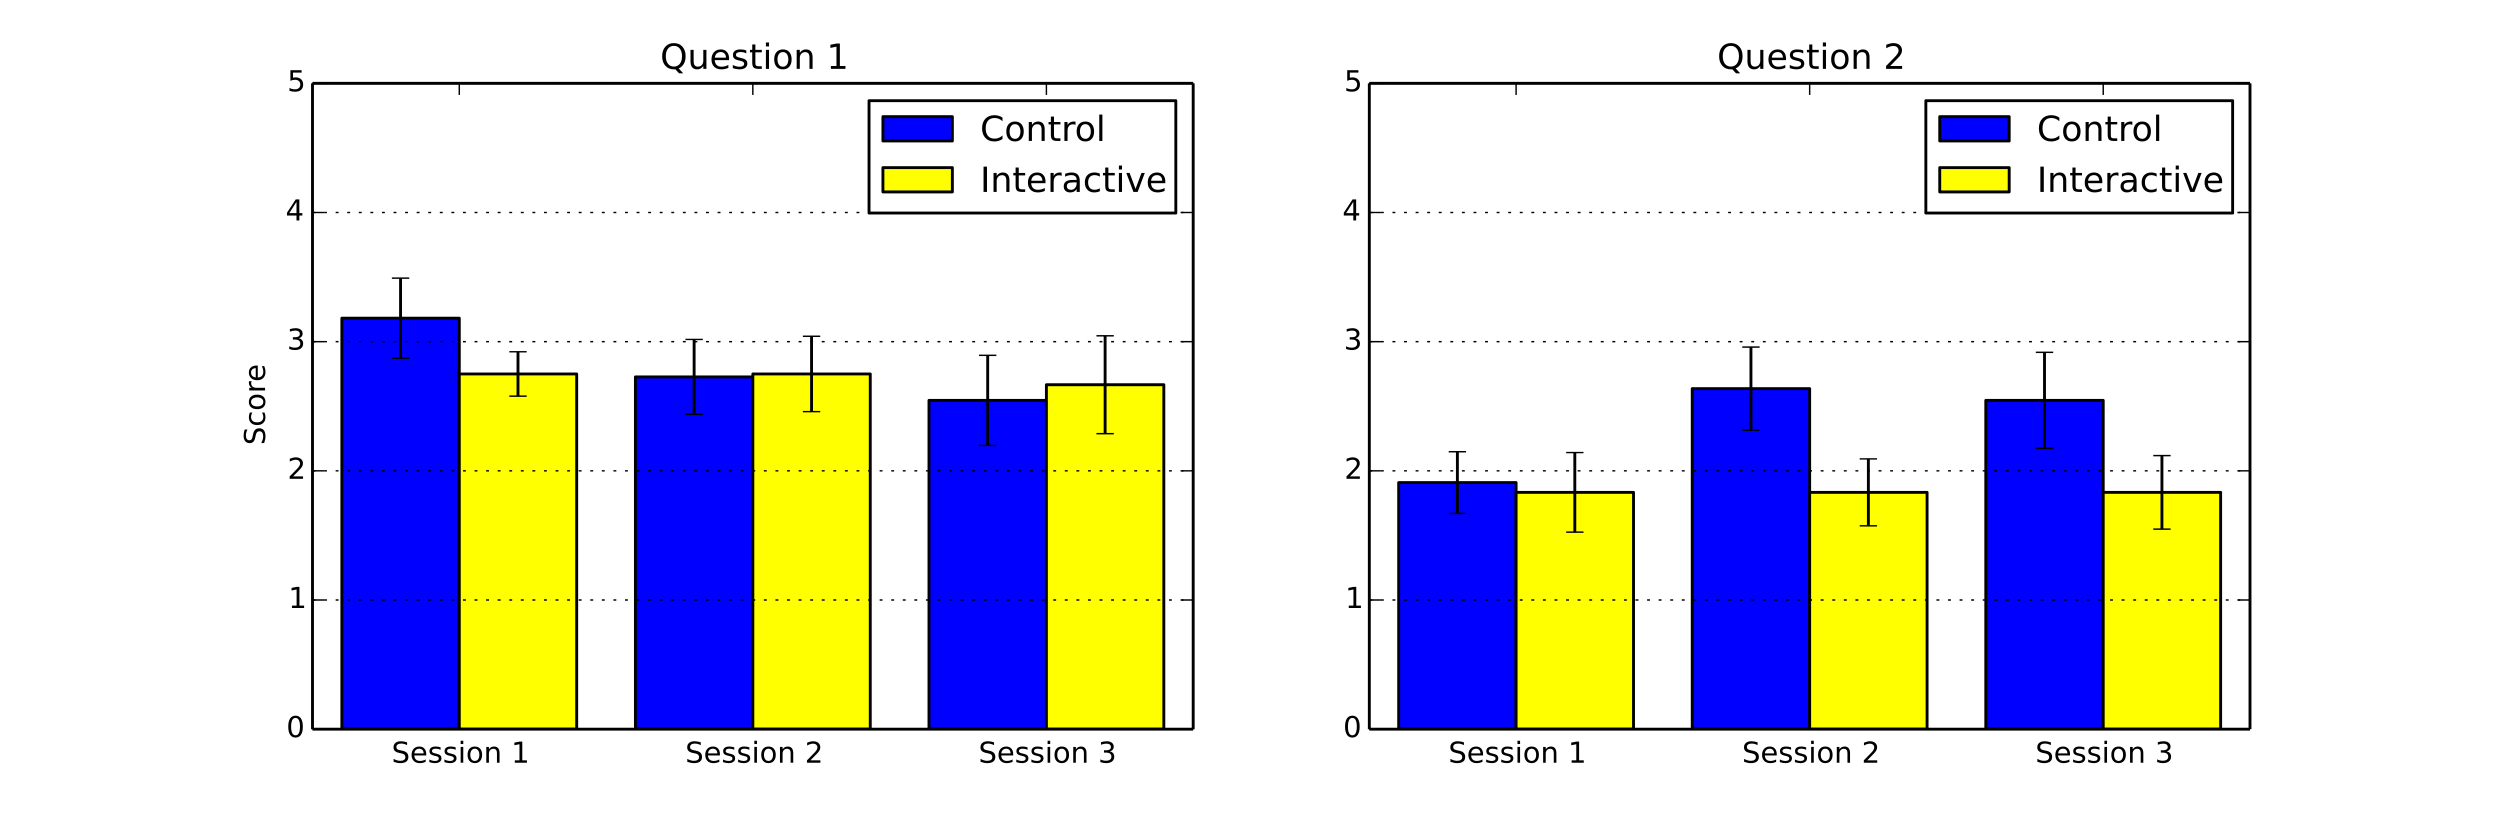 <?xml version="1.0" encoding="utf-8" standalone="no"?>
<!DOCTYPE svg PUBLIC "-//W3C//DTD SVG 1.1//EN"
  "http://www.w3.org/Graphics/SVG/1.1/DTD/svg11.dtd">
<!-- Created with matplotlib (http://matplotlib.org/) -->
<svg height="288pt" version="1.1" viewBox="0 0 864 288" width="864pt" xmlns="http://www.w3.org/2000/svg" xmlns:xlink="http://www.w3.org/1999/xlink">
 <defs>
  <style type="text/css">
*{stroke-linecap:butt;stroke-linejoin:round;}
  </style>
 </defs>
 <g id="figure_1">
  <g id="patch_1">
   <path d="
M0 288
L864 288
L864 0
L0 0
z
" style="fill:#ffffff;"/>
  </g>
  <g id="axes_1">
   <g id="patch_2">
    <path d="
M108 252
L412.364 252
L412.364 28.8
L108 28.8
z
" style="fill:#ffffff;"/>
   </g>
   <g id="patch_3">
    <path clip-path="url(#p677e471672)" d="
M118.145 252
L158.727 252
L158.727 109.964
L118.145 109.964
z
" style="fill:#0000ff;stroke:#000000;"/>
   </g>
   <g id="patch_4">
    <path clip-path="url(#p677e471672)" d="
M219.6 252
L260.182 252
L260.182 130.255
L219.6 130.255
z
" style="fill:#0000ff;stroke:#000000;"/>
   </g>
   <g id="patch_5">
    <path clip-path="url(#p677e471672)" d="
M321.055 252
L361.636 252
L361.636 138.371
L321.055 138.371
z
" style="fill:#0000ff;stroke:#000000;"/>
   </g>
   <g id="patch_6">
    <path clip-path="url(#p677e471672)" d="
M158.727 252
L199.309 252
L199.309 129.24
L158.727 129.24
z
" style="fill:#ffff00;stroke:#000000;"/>
   </g>
   <g id="patch_7">
    <path clip-path="url(#p677e471672)" d="
M260.182 252
L300.764 252
L300.764 129.24
L260.182 129.24
z
" style="fill:#ffff00;stroke:#000000;"/>
   </g>
   <g id="patch_8">
    <path clip-path="url(#p677e471672)" d="
M361.636 252
L402.218 252
L402.218 132.96
L361.636 132.96
z
" style="fill:#ffff00;stroke:#000000;"/>
   </g>
   <g id="LineCollection_1">
    <defs>
     <path d="
M138.436 -164.193
L138.436 -191.88" id="C0_0_86952a193f"/>
     <path d="
M239.891 -144.796
L239.891 -170.695" id="C0_1_9c2cff908a"/>
     <path d="
M341.345 -134.055
L341.345 -165.203" id="C0_2_64070d1439"/>
    </defs>
    <g clip-path="url(#p677e471672)">
     <use style="fill:none;stroke:#000000;" x="0.0" xlink:href="#C0_0_86952a193f" y="288.0"/>
    </g>
    <g clip-path="url(#p677e471672)">
     <use style="fill:none;stroke:#000000;" x="0.0" xlink:href="#C0_1_9c2cff908a" y="288.0"/>
    </g>
    <g clip-path="url(#p677e471672)">
     <use style="fill:none;stroke:#000000;" x="0.0" xlink:href="#C0_2_64070d1439" y="288.0"/>
    </g>
   </g>
   <g id="LineCollection_2">
    <defs>
     <path d="
M179.018 -151.091
L179.018 -166.429" id="C1_0_b977744733"/>
     <path d="
M280.473 -145.74
L280.473 -171.78" id="C1_1_3f6d77d64d"/>
     <path d="
M381.927 -138.129
L381.927 -171.951" id="C1_2_b09a4feeee"/>
    </defs>
    <g clip-path="url(#p677e471672)">
     <use style="fill:none;stroke:#000000;" x="0.0" xlink:href="#C1_0_b977744733" y="288.0"/>
    </g>
    <g clip-path="url(#p677e471672)">
     <use style="fill:none;stroke:#000000;" x="0.0" xlink:href="#C1_1_3f6d77d64d" y="288.0"/>
    </g>
    <g clip-path="url(#p677e471672)">
     <use style="fill:none;stroke:#000000;" x="0.0" xlink:href="#C1_2_b09a4feeee" y="288.0"/>
    </g>
   </g>
   <g id="line2d_1">
    <defs>
     <path d="
M3 1.83697e-16
L-3 -1.83697e-16" id="mcf9903d1bd" style="stroke:#000000;stroke-width:0.5;"/>
    </defs>
    <g clip-path="url(#p677e471672)">
     <use style="stroke:#000000;stroke-width:0.5;" x="138.436" xlink:href="#mcf9903d1bd" y="123.807"/>
     <use style="stroke:#000000;stroke-width:0.5;" x="239.891" xlink:href="#mcf9903d1bd" y="143.204"/>
     <use style="stroke:#000000;stroke-width:0.5;" x="341.345" xlink:href="#mcf9903d1bd" y="153.945"/>
    </g>
   </g>
   <g id="line2d_2">
    <g clip-path="url(#p677e471672)">
     <use style="stroke:#000000;stroke-width:0.5;" x="138.436" xlink:href="#mcf9903d1bd" y="96.12"/>
     <use style="stroke:#000000;stroke-width:0.5;" x="239.891" xlink:href="#mcf9903d1bd" y="117.305"/>
     <use style="stroke:#000000;stroke-width:0.5;" x="341.345" xlink:href="#mcf9903d1bd" y="122.797"/>
    </g>
   </g>
   <g id="line2d_3">
    <g clip-path="url(#p677e471672)">
     <use style="stroke:#000000;stroke-width:0.5;" x="179.018" xlink:href="#mcf9903d1bd" y="136.909"/>
     <use style="stroke:#000000;stroke-width:0.5;" x="280.473" xlink:href="#mcf9903d1bd" y="142.26"/>
     <use style="stroke:#000000;stroke-width:0.5;" x="381.927" xlink:href="#mcf9903d1bd" y="149.871"/>
    </g>
   </g>
   <g id="line2d_4">
    <g clip-path="url(#p677e471672)">
     <use style="stroke:#000000;stroke-width:0.5;" x="179.018" xlink:href="#mcf9903d1bd" y="121.571"/>
     <use style="stroke:#000000;stroke-width:0.5;" x="280.473" xlink:href="#mcf9903d1bd" y="116.22"/>
     <use style="stroke:#000000;stroke-width:0.5;" x="381.927" xlink:href="#mcf9903d1bd" y="116.049"/>
    </g>
   </g>
   <g id="matplotlib.axis_1">
    <g id="xtick_1">
     <g id="line2d_5">
      <defs>
       <path d="
M0 0
L0 -4" id="mc7db9fdffb" style="stroke:#000000;stroke-width:0.5;"/>
      </defs>
      <g>
       <use style="stroke:#000000;stroke-width:0.5;" x="158.727" xlink:href="#mc7db9fdffb" y="252.0"/>
      </g>
     </g>
     <g id="line2d_6">
      <defs>
       <path d="
M0 0
L0 4" id="m5a7d422ac3" style="stroke:#000000;stroke-width:0.5;"/>
      </defs>
      <g>
       <use style="stroke:#000000;stroke-width:0.5;" x="158.727" xlink:href="#m5a7d422ac3" y="28.8"/>
      </g>
     </g>
     <g id="text_1">
      <!-- Session 1 -->
      <defs>
       <path d="
M54.891 33.016
L54.891 0
L45.906 0
L45.906 32.719
Q45.906 40.484 42.875 44.328
Q39.844 48.188 33.797 48.188
Q26.516 48.188 22.312 43.547
Q18.109 38.922 18.109 30.906
L18.109 0
L9.078 0
L9.078 54.688
L18.109 54.688
L18.109 46.188
Q21.344 51.125 25.703 53.562
Q30.078 56 35.797 56
Q45.219 56 50.047 50.172
Q54.891 44.344 54.891 33.016" id="DejaVuSans-6e"/>
       <path d="
M53.516 70.516
L53.516 60.891
Q47.906 63.578 42.922 64.891
Q37.938 66.219 33.297 66.219
Q25.25 66.219 20.875 63.094
Q16.5 59.969 16.5 54.203
Q16.5 49.359 19.406 46.891
Q22.312 44.438 30.422 42.922
L36.375 41.703
Q47.406 39.594 52.656 34.297
Q57.906 29 57.906 20.125
Q57.906 9.516 50.797 4.047
Q43.703 -1.422 29.984 -1.422
Q24.812 -1.422 18.969 -0.25
Q13.141 0.922 6.891 3.219
L6.891 13.375
Q12.891 10.016 18.656 8.297
Q24.422 6.594 29.984 6.594
Q38.422 6.594 43.016 9.906
Q47.609 13.234 47.609 19.391
Q47.609 24.75 44.312 27.781
Q41.016 30.812 33.5 32.328
L27.484 33.5
Q16.453 35.688 11.516 40.375
Q6.594 45.062 6.594 53.422
Q6.594 63.094 13.406 68.656
Q20.219 74.219 32.172 74.219
Q37.312 74.219 42.625 73.281
Q47.953 72.359 53.516 70.516" id="DejaVuSans-53"/>
       <path d="
M12.406 8.297
L28.516 8.297
L28.516 63.922
L10.984 60.406
L10.984 69.391
L28.422 72.906
L38.281 72.906
L38.281 8.297
L54.391 8.297
L54.391 0
L12.406 0
z
" id="DejaVuSans-31"/>
       <path d="
M9.422 54.688
L18.406 54.688
L18.406 0
L9.422 0
z

M9.422 75.984
L18.406 75.984
L18.406 64.594
L9.422 64.594
z
" id="DejaVuSans-69"/>
       <path d="
M56.203 29.594
L56.203 25.203
L14.891 25.203
Q15.484 15.922 20.484 11.062
Q25.484 6.203 34.422 6.203
Q39.594 6.203 44.453 7.469
Q49.312 8.734 54.109 11.281
L54.109 2.781
Q49.266 0.734 44.188 -0.344
Q39.109 -1.422 33.891 -1.422
Q20.797 -1.422 13.156 6.188
Q5.516 13.812 5.516 26.812
Q5.516 40.234 12.766 48.109
Q20.016 56 32.328 56
Q43.359 56 49.781 48.891
Q56.203 41.797 56.203 29.594
M47.219 32.234
Q47.125 39.594 43.094 43.984
Q39.062 48.391 32.422 48.391
Q24.906 48.391 20.391 44.141
Q15.875 39.891 15.188 32.172
z
" id="DejaVuSans-65"/>
       <path d="
M44.281 53.078
L44.281 44.578
Q40.484 46.531 36.375 47.5
Q32.281 48.484 27.875 48.484
Q21.188 48.484 17.844 46.438
Q14.5 44.391 14.5 40.281
Q14.5 37.156 16.891 35.375
Q19.281 33.594 26.516 31.984
L29.594 31.297
Q39.156 29.25 43.188 25.516
Q47.219 21.781 47.219 15.094
Q47.219 7.469 41.188 3.016
Q35.156 -1.422 24.609 -1.422
Q20.219 -1.422 15.453 -0.562
Q10.688 0.297 5.422 2
L5.422 11.281
Q10.406 8.688 15.234 7.391
Q20.062 6.109 24.812 6.109
Q31.156 6.109 34.562 8.281
Q37.984 10.453 37.984 14.406
Q37.984 18.062 35.516 20.016
Q33.062 21.969 24.703 23.781
L21.578 24.516
Q13.234 26.266 9.516 29.906
Q5.812 33.547 5.812 39.891
Q5.812 47.609 11.281 51.797
Q16.75 56 26.812 56
Q31.781 56 36.172 55.266
Q40.578 54.547 44.281 53.078" id="DejaVuSans-73"/>
       <path d="
M30.609 48.391
Q23.391 48.391 19.188 42.75
Q14.984 37.109 14.984 27.297
Q14.984 17.484 19.156 11.844
Q23.344 6.203 30.609 6.203
Q37.797 6.203 41.984 11.859
Q46.188 17.531 46.188 27.297
Q46.188 37.016 41.984 42.703
Q37.797 48.391 30.609 48.391
M30.609 56
Q42.328 56 49.016 48.375
Q55.719 40.766 55.719 27.297
Q55.719 13.875 49.016 6.219
Q42.328 -1.422 30.609 -1.422
Q18.844 -1.422 12.172 6.219
Q5.516 13.875 5.516 27.297
Q5.516 40.766 12.172 48.375
Q18.844 56 30.609 56" id="DejaVuSans-6f"/>
       <path id="DejaVuSans-20"/>
      </defs>
      <g transform="translate(135.341 263.598)scale(0.1 -0.1)">
       <use xlink:href="#DejaVuSans-53"/>
       <use x="63.477" xlink:href="#DejaVuSans-65"/>
       <use x="125.0" xlink:href="#DejaVuSans-73"/>
       <use x="177.1" xlink:href="#DejaVuSans-73"/>
       <use x="229.199" xlink:href="#DejaVuSans-69"/>
       <use x="256.982" xlink:href="#DejaVuSans-6f"/>
       <use x="318.164" xlink:href="#DejaVuSans-6e"/>
       <use x="381.543" xlink:href="#DejaVuSans-20"/>
       <use x="413.33" xlink:href="#DejaVuSans-31"/>
      </g>
     </g>
    </g>
    <g id="xtick_2">
     <g id="line2d_7">
      <g>
       <use style="stroke:#000000;stroke-width:0.5;" x="260.182" xlink:href="#mc7db9fdffb" y="252.0"/>
      </g>
     </g>
     <g id="line2d_8">
      <g>
       <use style="stroke:#000000;stroke-width:0.5;" x="260.182" xlink:href="#m5a7d422ac3" y="28.8"/>
      </g>
     </g>
     <g id="text_2">
      <!-- Session 2 -->
      <defs>
       <path d="
M19.188 8.297
L53.609 8.297
L53.609 0
L7.328 0
L7.328 8.297
Q12.938 14.109 22.625 23.891
Q32.328 33.688 34.812 36.531
Q39.547 41.844 41.422 45.531
Q43.312 49.219 43.312 52.781
Q43.312 58.594 39.234 62.25
Q35.156 65.922 28.609 65.922
Q23.969 65.922 18.812 64.312
Q13.672 62.703 7.812 59.422
L7.812 69.391
Q13.766 71.781 18.938 73
Q24.125 74.219 28.422 74.219
Q39.75 74.219 46.484 68.547
Q53.219 62.891 53.219 53.422
Q53.219 48.922 51.531 44.891
Q49.859 40.875 45.406 35.406
Q44.188 33.984 37.641 27.219
Q31.109 20.453 19.188 8.297" id="DejaVuSans-32"/>
      </defs>
      <g transform="translate(236.835 263.598)scale(0.1 -0.1)">
       <use xlink:href="#DejaVuSans-53"/>
       <use x="63.477" xlink:href="#DejaVuSans-65"/>
       <use x="125.0" xlink:href="#DejaVuSans-73"/>
       <use x="177.1" xlink:href="#DejaVuSans-73"/>
       <use x="229.199" xlink:href="#DejaVuSans-69"/>
       <use x="256.982" xlink:href="#DejaVuSans-6f"/>
       <use x="318.164" xlink:href="#DejaVuSans-6e"/>
       <use x="381.543" xlink:href="#DejaVuSans-20"/>
       <use x="413.33" xlink:href="#DejaVuSans-32"/>
      </g>
     </g>
    </g>
    <g id="xtick_3">
     <g id="line2d_9">
      <g>
       <use style="stroke:#000000;stroke-width:0.5;" x="361.636" xlink:href="#mc7db9fdffb" y="252.0"/>
      </g>
     </g>
     <g id="line2d_10">
      <g>
       <use style="stroke:#000000;stroke-width:0.5;" x="361.636" xlink:href="#m5a7d422ac3" y="28.8"/>
      </g>
     </g>
     <g id="text_3">
      <!-- Session 3 -->
      <defs>
       <path d="
M40.578 39.312
Q47.656 37.797 51.625 33
Q55.609 28.219 55.609 21.188
Q55.609 10.406 48.188 4.484
Q40.766 -1.422 27.094 -1.422
Q22.516 -1.422 17.656 -0.516
Q12.797 0.391 7.625 2.203
L7.625 11.719
Q11.719 9.328 16.594 8.109
Q21.484 6.891 26.812 6.891
Q36.078 6.891 40.938 10.547
Q45.797 14.203 45.797 21.188
Q45.797 27.641 41.281 31.266
Q36.766 34.906 28.719 34.906
L20.219 34.906
L20.219 43.016
L29.109 43.016
Q36.375 43.016 40.234 45.922
Q44.094 48.828 44.094 54.297
Q44.094 59.906 40.109 62.906
Q36.141 65.922 28.719 65.922
Q24.656 65.922 20.016 65.031
Q15.375 64.156 9.812 62.312
L9.812 71.094
Q15.438 72.656 20.344 73.438
Q25.25 74.219 29.594 74.219
Q40.828 74.219 47.359 69.109
Q53.906 64.016 53.906 55.328
Q53.906 49.266 50.438 45.094
Q46.969 40.922 40.578 39.312" id="DejaVuSans-33"/>
      </defs>
      <g transform="translate(338.189 263.598)scale(0.1 -0.1)">
       <use xlink:href="#DejaVuSans-53"/>
       <use x="63.477" xlink:href="#DejaVuSans-65"/>
       <use x="125.0" xlink:href="#DejaVuSans-73"/>
       <use x="177.1" xlink:href="#DejaVuSans-73"/>
       <use x="229.199" xlink:href="#DejaVuSans-69"/>
       <use x="256.982" xlink:href="#DejaVuSans-6f"/>
       <use x="318.164" xlink:href="#DejaVuSans-6e"/>
       <use x="381.543" xlink:href="#DejaVuSans-20"/>
       <use x="413.33" xlink:href="#DejaVuSans-33"/>
      </g>
     </g>
    </g>
   </g>
   <g id="matplotlib.axis_2">
    <g id="ytick_1">
     <g id="line2d_11">
      <path clip-path="url(#p677e471672)" d="
M108 252
L412.364 252" style="fill:none;stroke:#000000;stroke-dasharray:1,3;stroke-dashoffset:0.0;stroke-width:0.5;"/>
     </g>
     <g id="line2d_12">
      <defs>
       <path d="
M0 0
L4 0" id="md7965d1ba0" style="stroke:#000000;stroke-width:0.5;"/>
      </defs>
      <g>
       <use style="stroke:#000000;stroke-width:0.5;" x="108.0" xlink:href="#md7965d1ba0" y="252.0"/>
      </g>
     </g>
     <g id="line2d_13">
      <defs>
       <path d="
M0 0
L-4 0" id="md9a1c1a7cd" style="stroke:#000000;stroke-width:0.5;"/>
      </defs>
      <g>
       <use style="stroke:#000000;stroke-width:0.5;" x="412.364" xlink:href="#md9a1c1a7cd" y="252.0"/>
      </g>
     </g>
     <g id="text_4">
      <!-- 0 -->
      <defs>
       <path d="
M31.781 66.406
Q24.172 66.406 20.328 58.906
Q16.5 51.422 16.5 36.375
Q16.5 21.391 20.328 13.891
Q24.172 6.391 31.781 6.391
Q39.453 6.391 43.281 13.891
Q47.125 21.391 47.125 36.375
Q47.125 51.422 43.281 58.906
Q39.453 66.406 31.781 66.406
M31.781 74.219
Q44.047 74.219 50.516 64.516
Q56.984 54.828 56.984 36.375
Q56.984 17.969 50.516 8.266
Q44.047 -1.422 31.781 -1.422
Q19.531 -1.422 13.062 8.266
Q6.594 17.969 6.594 36.375
Q6.594 54.828 13.062 64.516
Q19.531 74.219 31.781 74.219" id="DejaVuSans-30"/>
      </defs>
      <g transform="translate(98.961 254.759)scale(0.1 -0.1)">
       <use xlink:href="#DejaVuSans-30"/>
      </g>
     </g>
    </g>
    <g id="ytick_2">
     <g id="line2d_14">
      <path clip-path="url(#p677e471672)" d="
M108 207.36
L412.364 207.36" style="fill:none;stroke:#000000;stroke-dasharray:1,3;stroke-dashoffset:0.0;stroke-width:0.5;"/>
     </g>
     <g id="line2d_15">
      <g>
       <use style="stroke:#000000;stroke-width:0.5;" x="108.0" xlink:href="#md7965d1ba0" y="207.36"/>
      </g>
     </g>
     <g id="line2d_16">
      <g>
       <use style="stroke:#000000;stroke-width:0.5;" x="412.364" xlink:href="#md9a1c1a7cd" y="207.36"/>
      </g>
     </g>
     <g id="text_5">
      <!-- 1 -->
      <g transform="translate(99.659 210.119)scale(0.1 -0.1)">
       <use xlink:href="#DejaVuSans-31"/>
      </g>
     </g>
    </g>
    <g id="ytick_3">
     <g id="line2d_17">
      <path clip-path="url(#p677e471672)" d="
M108 162.72
L412.364 162.72" style="fill:none;stroke:#000000;stroke-dasharray:1,3;stroke-dashoffset:0.0;stroke-width:0.5;"/>
     </g>
     <g id="line2d_18">
      <g>
       <use style="stroke:#000000;stroke-width:0.5;" x="108.0" xlink:href="#md7965d1ba0" y="162.72"/>
      </g>
     </g>
     <g id="line2d_19">
      <g>
       <use style="stroke:#000000;stroke-width:0.5;" x="412.364" xlink:href="#md9a1c1a7cd" y="162.72"/>
      </g>
     </g>
     <g id="text_6">
      <!-- 2 -->
      <g transform="translate(99.372 165.479)scale(0.1 -0.1)">
       <use xlink:href="#DejaVuSans-32"/>
      </g>
     </g>
    </g>
    <g id="ytick_4">
     <g id="line2d_20">
      <path clip-path="url(#p677e471672)" d="
M108 118.08
L412.364 118.08" style="fill:none;stroke:#000000;stroke-dasharray:1,3;stroke-dashoffset:0.0;stroke-width:0.5;"/>
     </g>
     <g id="line2d_21">
      <g>
       <use style="stroke:#000000;stroke-width:0.5;" x="108.0" xlink:href="#md7965d1ba0" y="118.08"/>
      </g>
     </g>
     <g id="line2d_22">
      <g>
       <use style="stroke:#000000;stroke-width:0.5;" x="412.364" xlink:href="#md9a1c1a7cd" y="118.08"/>
      </g>
     </g>
     <g id="text_7">
      <!-- 3 -->
      <g transform="translate(99.202 120.839)scale(0.1 -0.1)">
       <use xlink:href="#DejaVuSans-33"/>
      </g>
     </g>
    </g>
    <g id="ytick_5">
     <g id="line2d_23">
      <path clip-path="url(#p677e471672)" d="
M108 73.44
L412.364 73.44" style="fill:none;stroke:#000000;stroke-dasharray:1,3;stroke-dashoffset:0.0;stroke-width:0.5;"/>
     </g>
     <g id="line2d_24">
      <g>
       <use style="stroke:#000000;stroke-width:0.5;" x="108.0" xlink:href="#md7965d1ba0" y="73.44"/>
      </g>
     </g>
     <g id="line2d_25">
      <g>
       <use style="stroke:#000000;stroke-width:0.5;" x="412.364" xlink:href="#md9a1c1a7cd" y="73.44"/>
      </g>
     </g>
     <g id="text_8">
      <!-- 4 -->
      <defs>
       <path d="
M37.797 64.312
L12.891 25.391
L37.797 25.391
z

M35.203 72.906
L47.609 72.906
L47.609 25.391
L58.016 25.391
L58.016 17.188
L47.609 17.188
L47.609 0
L37.797 0
L37.797 17.188
L4.891 17.188
L4.891 26.703
z
" id="DejaVuSans-34"/>
      </defs>
      <g transform="translate(98.688 76.199)scale(0.1 -0.1)">
       <use xlink:href="#DejaVuSans-34"/>
      </g>
     </g>
    </g>
    <g id="ytick_6">
     <g id="line2d_26">
      <path clip-path="url(#p677e471672)" d="
M108 28.8
L412.364 28.8" style="fill:none;stroke:#000000;stroke-dasharray:1,3;stroke-dashoffset:0.0;stroke-width:0.5;"/>
     </g>
     <g id="line2d_27">
      <g>
       <use style="stroke:#000000;stroke-width:0.5;" x="108.0" xlink:href="#md7965d1ba0" y="28.8"/>
      </g>
     </g>
     <g id="line2d_28">
      <g>
       <use style="stroke:#000000;stroke-width:0.5;" x="412.364" xlink:href="#md9a1c1a7cd" y="28.8"/>
      </g>
     </g>
     <g id="text_9">
      <!-- 5 -->
      <defs>
       <path d="
M10.797 72.906
L49.516 72.906
L49.516 64.594
L19.828 64.594
L19.828 46.734
Q21.969 47.469 24.109 47.828
Q26.266 48.188 28.422 48.188
Q40.625 48.188 47.75 41.5
Q54.891 34.812 54.891 23.391
Q54.891 11.625 47.562 5.094
Q40.234 -1.422 26.906 -1.422
Q22.312 -1.422 17.547 -0.641
Q12.797 0.141 7.719 1.703
L7.719 11.625
Q12.109 9.234 16.797 8.062
Q21.484 6.891 26.703 6.891
Q35.156 6.891 40.078 11.328
Q45.016 15.766 45.016 23.391
Q45.016 31 40.078 35.438
Q35.156 39.891 26.703 39.891
Q22.75 39.891 18.812 39.016
Q14.891 38.141 10.797 36.281
z
" id="DejaVuSans-35"/>
      </defs>
      <g transform="translate(99.283 31.559)scale(0.1 -0.1)">
       <use xlink:href="#DejaVuSans-35"/>
      </g>
     </g>
    </g>
    <g id="text_10">
     <!-- Score -->
     <defs>
      <path d="
M48.781 52.594
L48.781 44.188
Q44.969 46.297 41.141 47.344
Q37.312 48.391 33.406 48.391
Q24.656 48.391 19.812 42.844
Q14.984 37.312 14.984 27.297
Q14.984 17.281 19.812 11.734
Q24.656 6.203 33.406 6.203
Q37.312 6.203 41.141 7.25
Q44.969 8.297 48.781 10.406
L48.781 2.094
Q45.016 0.344 40.984 -0.531
Q36.969 -1.422 32.422 -1.422
Q20.062 -1.422 12.781 6.344
Q5.516 14.109 5.516 27.297
Q5.516 40.672 12.859 48.328
Q20.219 56 33.016 56
Q37.156 56 41.109 55.141
Q45.062 54.297 48.781 52.594" id="DejaVuSans-63"/>
      <path d="
M41.109 46.297
Q39.594 47.172 37.812 47.578
Q36.031 48 33.891 48
Q26.266 48 22.188 43.047
Q18.109 38.094 18.109 28.812
L18.109 0
L9.078 0
L9.078 54.688
L18.109 54.688
L18.109 46.188
Q20.953 51.172 25.484 53.578
Q30.031 56 36.531 56
Q37.453 56 38.578 55.875
Q39.703 55.766 41.062 55.516
z
" id="DejaVuSans-72"/>
     </defs>
     <g transform="translate(91.608 153.806)rotate(-90.0)scale(0.1 -0.1)">
      <use xlink:href="#DejaVuSans-53"/>
      <use x="63.477" xlink:href="#DejaVuSans-63"/>
      <use x="118.457" xlink:href="#DejaVuSans-6f"/>
      <use x="179.639" xlink:href="#DejaVuSans-72"/>
      <use x="218.502" xlink:href="#DejaVuSans-65"/>
     </g>
    </g>
   </g>
   <g id="patch_9">
    <path d="
M412.364 252
L412.364 28.8" style="fill:none;stroke:#000000;"/>
   </g>
   <g id="patch_10">
    <path d="
M108 252
L412.364 252" style="fill:none;stroke:#000000;"/>
   </g>
   <g id="patch_11">
    <path d="
M108 252
L108 28.8" style="fill:none;stroke:#000000;"/>
   </g>
   <g id="patch_12">
    <path d="
M108 28.8
L412.364 28.8" style="fill:none;stroke:#000000;"/>
   </g>
   <g id="text_11">
    <!-- Question 1 -->
    <defs>
     <path d="
M18.312 70.219
L18.312 54.688
L36.812 54.688
L36.812 47.703
L18.312 47.703
L18.312 18.016
Q18.312 11.328 20.141 9.422
Q21.969 7.516 27.594 7.516
L36.812 7.516
L36.812 0
L27.594 0
Q17.188 0 13.234 3.875
Q9.281 7.766 9.281 18.016
L9.281 47.703
L2.688 47.703
L2.688 54.688
L9.281 54.688
L9.281 70.219
z
" id="DejaVuSans-74"/>
     <path d="
M39.406 66.219
Q28.656 66.219 22.328 58.203
Q16.016 50.203 16.016 36.375
Q16.016 22.609 22.328 14.594
Q28.656 6.594 39.406 6.594
Q50.141 6.594 56.422 14.594
Q62.703 22.609 62.703 36.375
Q62.703 50.203 56.422 58.203
Q50.141 66.219 39.406 66.219
M53.219 1.312
L66.219 -12.891
L54.297 -12.891
L43.5 -1.219
Q41.891 -1.312 41.031 -1.359
Q40.188 -1.422 39.406 -1.422
Q24.031 -1.422 14.812 8.859
Q5.609 19.141 5.609 36.375
Q5.609 53.656 14.812 63.938
Q24.031 74.219 39.406 74.219
Q54.734 74.219 63.906 63.938
Q73.094 53.656 73.094 36.375
Q73.094 23.688 67.984 14.641
Q62.891 5.609 53.219 1.312" id="DejaVuSans-51"/>
     <path d="
M8.5 21.578
L8.5 54.688
L17.484 54.688
L17.484 21.922
Q17.484 14.156 20.5 10.266
Q23.531 6.391 29.594 6.391
Q36.859 6.391 41.078 11.031
Q45.312 15.672 45.312 23.688
L45.312 54.688
L54.297 54.688
L54.297 0
L45.312 0
L45.312 8.406
Q42.047 3.422 37.719 1
Q33.406 -1.422 27.688 -1.422
Q18.266 -1.422 13.375 4.438
Q8.5 10.297 8.5 21.578
M31.109 56
z
" id="DejaVuSans-75"/>
    </defs>
    <g transform="translate(228.176 23.8)scale(0.12 -0.12)">
     <use xlink:href="#DejaVuSans-51"/>
     <use x="78.711" xlink:href="#DejaVuSans-75"/>
     <use x="142.09" xlink:href="#DejaVuSans-65"/>
     <use x="203.613" xlink:href="#DejaVuSans-73"/>
     <use x="255.713" xlink:href="#DejaVuSans-74"/>
     <use x="294.922" xlink:href="#DejaVuSans-69"/>
     <use x="322.705" xlink:href="#DejaVuSans-6f"/>
     <use x="383.887" xlink:href="#DejaVuSans-6e"/>
     <use x="447.266" xlink:href="#DejaVuSans-20"/>
     <use x="479.053" xlink:href="#DejaVuSans-31"/>
    </g>
   </g>
   <g id="legend_1">
    <g id="patch_13">
     <path d="
M300.338 73.627
L406.364 73.627
L406.364 34.8
L300.338 34.8
L300.338 73.627
z
" style="fill:#ffffff;stroke:#000000;"/>
    </g>
    <g id="patch_14">
     <path d="
M305.138 48.718
L329.138 48.718
L329.138 40.318
L305.138 40.318
z
" style="fill:#0000ff;stroke:#000000;"/>
    </g>
    <g id="text_12">
     <!-- Control -->
     <defs>
      <path d="
M9.422 75.984
L18.406 75.984
L18.406 0
L9.422 0
z
" id="DejaVuSans-6c"/>
      <path d="
M64.406 67.281
L64.406 56.891
Q59.422 61.531 53.781 63.812
Q48.141 66.109 41.797 66.109
Q29.297 66.109 22.656 58.469
Q16.016 50.828 16.016 36.375
Q16.016 21.969 22.656 14.328
Q29.297 6.688 41.797 6.688
Q48.141 6.688 53.781 8.984
Q59.422 11.281 64.406 15.922
L64.406 5.609
Q59.234 2.094 53.438 0.328
Q47.656 -1.422 41.219 -1.422
Q24.656 -1.422 15.125 8.703
Q5.609 18.844 5.609 36.375
Q5.609 53.953 15.125 64.078
Q24.656 74.219 41.219 74.219
Q47.75 74.219 53.531 72.484
Q59.328 70.75 64.406 67.281" id="DejaVuSans-43"/>
     </defs>
     <g transform="translate(338.738 48.718)scale(0.12 -0.12)">
      <use xlink:href="#DejaVuSans-43"/>
      <use x="69.824" xlink:href="#DejaVuSans-6f"/>
      <use x="131.006" xlink:href="#DejaVuSans-6e"/>
      <use x="194.385" xlink:href="#DejaVuSans-74"/>
      <use x="233.594" xlink:href="#DejaVuSans-72"/>
      <use x="272.457" xlink:href="#DejaVuSans-6f"/>
      <use x="333.639" xlink:href="#DejaVuSans-6c"/>
     </g>
    </g>
    <g id="patch_15">
     <path d="
M305.138 66.332
L329.138 66.332
L329.138 57.932
L305.138 57.932
z
" style="fill:#ffff00;stroke:#000000;"/>
    </g>
    <g id="text_13">
     <!-- Interactive -->
     <defs>
      <path d="
M9.812 72.906
L19.672 72.906
L19.672 0
L9.812 0
z
" id="DejaVuSans-49"/>
      <path d="
M2.984 54.688
L12.5 54.688
L29.594 8.797
L46.688 54.688
L56.203 54.688
L35.688 0
L23.484 0
z
" id="DejaVuSans-76"/>
      <path d="
M34.281 27.484
Q23.391 27.484 19.188 25
Q14.984 22.516 14.984 16.5
Q14.984 11.719 18.141 8.906
Q21.297 6.109 26.703 6.109
Q34.188 6.109 38.703 11.406
Q43.219 16.703 43.219 25.484
L43.219 27.484
z

M52.203 31.203
L52.203 0
L43.219 0
L43.219 8.297
Q40.141 3.328 35.547 0.953
Q30.953 -1.422 24.312 -1.422
Q15.922 -1.422 10.953 3.297
Q6 8.016 6 15.922
Q6 25.141 12.172 29.828
Q18.359 34.516 30.609 34.516
L43.219 34.516
L43.219 35.406
Q43.219 41.609 39.141 45
Q35.062 48.391 27.688 48.391
Q23 48.391 18.547 47.266
Q14.109 46.141 10.016 43.891
L10.016 52.203
Q14.938 54.109 19.578 55.047
Q24.219 56 28.609 56
Q40.484 56 46.344 49.844
Q52.203 43.703 52.203 31.203" id="DejaVuSans-61"/>
     </defs>
     <g transform="translate(338.738 66.332)scale(0.12 -0.12)">
      <use xlink:href="#DejaVuSans-49"/>
      <use x="29.492" xlink:href="#DejaVuSans-6e"/>
      <use x="92.871" xlink:href="#DejaVuSans-74"/>
      <use x="132.08" xlink:href="#DejaVuSans-65"/>
      <use x="193.604" xlink:href="#DejaVuSans-72"/>
      <use x="234.717" xlink:href="#DejaVuSans-61"/>
      <use x="295.996" xlink:href="#DejaVuSans-63"/>
      <use x="350.977" xlink:href="#DejaVuSans-74"/>
      <use x="390.186" xlink:href="#DejaVuSans-69"/>
      <use x="417.969" xlink:href="#DejaVuSans-76"/>
      <use x="477.148" xlink:href="#DejaVuSans-65"/>
     </g>
    </g>
   </g>
  </g>
  <g id="axes_2">
   <g id="patch_16">
    <path d="
M473.236 252
L777.6 252
L777.6 28.8
L473.236 28.8
z
" style="fill:#ffffff;"/>
   </g>
   <g id="patch_17">
    <path clip-path="url(#p589d1ba5b0)" d="
M483.382 252
L523.964 252
L523.964 166.778
L483.382 166.778
z
" style="fill:#0000ff;stroke:#000000;"/>
   </g>
   <g id="patch_18">
    <path clip-path="url(#p589d1ba5b0)" d="
M584.836 252
L625.418 252
L625.418 134.313
L584.836 134.313
z
" style="fill:#0000ff;stroke:#000000;"/>
   </g>
   <g id="patch_19">
    <path clip-path="url(#p589d1ba5b0)" d="
M686.291 252
L726.873 252
L726.873 138.371
L686.291 138.371
z
" style="fill:#0000ff;stroke:#000000;"/>
   </g>
   <g id="patch_20">
    <path clip-path="url(#p589d1ba5b0)" d="
M523.964 252
L564.545 252
L564.545 170.16
L523.964 170.16
z
" style="fill:#ffff00;stroke:#000000;"/>
   </g>
   <g id="patch_21">
    <path clip-path="url(#p589d1ba5b0)" d="
M625.418 252
L666 252
L666 170.16
L625.418 170.16
z
" style="fill:#ffff00;stroke:#000000;"/>
   </g>
   <g id="patch_22">
    <path clip-path="url(#p589d1ba5b0)" d="
M726.873 252
L767.455 252
L767.455 170.16
L726.873 170.16
z
" style="fill:#ffff00;stroke:#000000;"/>
   </g>
   <g id="LineCollection_3">
    <defs>
     <path d="
M503.673 -110.555
L503.673 -131.889" id="C2_0_99daea46b2"/>
     <path d="
M605.127 -139.313
L605.127 -168.061" id="C2_1_98a4404ec5"/>
     <path d="
M706.582 -133.032
L706.582 -166.227" id="C2_2_b23855cce0"/>
    </defs>
    <g clip-path="url(#p589d1ba5b0)">
     <use style="fill:none;stroke:#000000;" x="0.0" xlink:href="#C2_0_99daea46b2" y="288.0"/>
    </g>
    <g clip-path="url(#p589d1ba5b0)">
     <use style="fill:none;stroke:#000000;" x="0.0" xlink:href="#C2_1_98a4404ec5" y="288.0"/>
    </g>
    <g clip-path="url(#p589d1ba5b0)">
     <use style="fill:none;stroke:#000000;" x="0.0" xlink:href="#C2_2_b23855cce0" y="288.0"/>
    </g>
   </g>
   <g id="LineCollection_4">
    <defs>
     <path d="
M544.255 -104.088
L544.255 -131.592" id="C3_0_0f6835cde1"/>
     <path d="
M645.709 -106.274
L645.709 -129.406" id="C3_1_7a5b4af3d2"/>
     <path d="
M747.164 -105.134
L747.164 -130.546" id="C3_2_f72d01693f"/>
    </defs>
    <g clip-path="url(#p589d1ba5b0)">
     <use style="fill:none;stroke:#000000;" x="0.0" xlink:href="#C3_0_0f6835cde1" y="288.0"/>
    </g>
    <g clip-path="url(#p589d1ba5b0)">
     <use style="fill:none;stroke:#000000;" x="0.0" xlink:href="#C3_1_7a5b4af3d2" y="288.0"/>
    </g>
    <g clip-path="url(#p589d1ba5b0)">
     <use style="fill:none;stroke:#000000;" x="0.0" xlink:href="#C3_2_f72d01693f" y="288.0"/>
    </g>
   </g>
   <g id="line2d_29">
    <g clip-path="url(#p589d1ba5b0)">
     <use style="stroke:#000000;stroke-width:0.5;" x="503.673" xlink:href="#mcf9903d1bd" y="177.445"/>
     <use style="stroke:#000000;stroke-width:0.5;" x="605.127" xlink:href="#mcf9903d1bd" y="148.687"/>
     <use style="stroke:#000000;stroke-width:0.5;" x="706.582" xlink:href="#mcf9903d1bd" y="154.968"/>
    </g>
   </g>
   <g id="line2d_30">
    <g clip-path="url(#p589d1ba5b0)">
     <use style="stroke:#000000;stroke-width:0.5;" x="503.673" xlink:href="#mcf9903d1bd" y="156.111"/>
     <use style="stroke:#000000;stroke-width:0.5;" x="605.127" xlink:href="#mcf9903d1bd" y="119.939"/>
     <use style="stroke:#000000;stroke-width:0.5;" x="706.582" xlink:href="#mcf9903d1bd" y="121.773"/>
    </g>
   </g>
   <g id="line2d_31">
    <g clip-path="url(#p589d1ba5b0)">
     <use style="stroke:#000000;stroke-width:0.5;" x="544.255" xlink:href="#mcf9903d1bd" y="183.912"/>
     <use style="stroke:#000000;stroke-width:0.5;" x="645.709" xlink:href="#mcf9903d1bd" y="181.726"/>
     <use style="stroke:#000000;stroke-width:0.5;" x="747.164" xlink:href="#mcf9903d1bd" y="182.866"/>
    </g>
   </g>
   <g id="line2d_32">
    <g clip-path="url(#p589d1ba5b0)">
     <use style="stroke:#000000;stroke-width:0.5;" x="544.255" xlink:href="#mcf9903d1bd" y="156.408"/>
     <use style="stroke:#000000;stroke-width:0.5;" x="645.709" xlink:href="#mcf9903d1bd" y="158.594"/>
     <use style="stroke:#000000;stroke-width:0.5;" x="747.164" xlink:href="#mcf9903d1bd" y="157.454"/>
    </g>
   </g>
   <g id="matplotlib.axis_3">
    <g id="xtick_4">
     <g id="line2d_33">
      <g>
       <use style="stroke:#000000;stroke-width:0.5;" x="523.964" xlink:href="#mc7db9fdffb" y="252.0"/>
      </g>
     </g>
     <g id="line2d_34">
      <g>
       <use style="stroke:#000000;stroke-width:0.5;" x="523.964" xlink:href="#m5a7d422ac3" y="28.8"/>
      </g>
     </g>
     <g id="text_14">
      <!-- Session 1 -->
      <g transform="translate(500.578 263.598)scale(0.1 -0.1)">
       <use xlink:href="#DejaVuSans-53"/>
       <use x="63.477" xlink:href="#DejaVuSans-65"/>
       <use x="125.0" xlink:href="#DejaVuSans-73"/>
       <use x="177.1" xlink:href="#DejaVuSans-73"/>
       <use x="229.199" xlink:href="#DejaVuSans-69"/>
       <use x="256.982" xlink:href="#DejaVuSans-6f"/>
       <use x="318.164" xlink:href="#DejaVuSans-6e"/>
       <use x="381.543" xlink:href="#DejaVuSans-20"/>
       <use x="413.33" xlink:href="#DejaVuSans-31"/>
      </g>
     </g>
    </g>
    <g id="xtick_5">
     <g id="line2d_35">
      <g>
       <use style="stroke:#000000;stroke-width:0.5;" x="625.418" xlink:href="#mc7db9fdffb" y="252.0"/>
      </g>
     </g>
     <g id="line2d_36">
      <g>
       <use style="stroke:#000000;stroke-width:0.5;" x="625.418" xlink:href="#m5a7d422ac3" y="28.8"/>
      </g>
     </g>
     <g id="text_15">
      <!-- Session 2 -->
      <g transform="translate(602.071 263.598)scale(0.1 -0.1)">
       <use xlink:href="#DejaVuSans-53"/>
       <use x="63.477" xlink:href="#DejaVuSans-65"/>
       <use x="125.0" xlink:href="#DejaVuSans-73"/>
       <use x="177.1" xlink:href="#DejaVuSans-73"/>
       <use x="229.199" xlink:href="#DejaVuSans-69"/>
       <use x="256.982" xlink:href="#DejaVuSans-6f"/>
       <use x="318.164" xlink:href="#DejaVuSans-6e"/>
       <use x="381.543" xlink:href="#DejaVuSans-20"/>
       <use x="413.33" xlink:href="#DejaVuSans-32"/>
      </g>
     </g>
    </g>
    <g id="xtick_6">
     <g id="line2d_37">
      <g>
       <use style="stroke:#000000;stroke-width:0.5;" x="726.873" xlink:href="#mc7db9fdffb" y="252.0"/>
      </g>
     </g>
     <g id="line2d_38">
      <g>
       <use style="stroke:#000000;stroke-width:0.5;" x="726.873" xlink:href="#m5a7d422ac3" y="28.8"/>
      </g>
     </g>
     <g id="text_16">
      <!-- Session 3 -->
      <g transform="translate(703.426 263.598)scale(0.1 -0.1)">
       <use xlink:href="#DejaVuSans-53"/>
       <use x="63.477" xlink:href="#DejaVuSans-65"/>
       <use x="125.0" xlink:href="#DejaVuSans-73"/>
       <use x="177.1" xlink:href="#DejaVuSans-73"/>
       <use x="229.199" xlink:href="#DejaVuSans-69"/>
       <use x="256.982" xlink:href="#DejaVuSans-6f"/>
       <use x="318.164" xlink:href="#DejaVuSans-6e"/>
       <use x="381.543" xlink:href="#DejaVuSans-20"/>
       <use x="413.33" xlink:href="#DejaVuSans-33"/>
      </g>
     </g>
    </g>
   </g>
   <g id="matplotlib.axis_4">
    <g id="ytick_7">
     <g id="line2d_39">
      <path clip-path="url(#p589d1ba5b0)" d="
M473.236 252
L777.6 252" style="fill:none;stroke:#000000;stroke-dasharray:1,3;stroke-dashoffset:0.0;stroke-width:0.5;"/>
     </g>
     <g id="line2d_40">
      <g>
       <use style="stroke:#000000;stroke-width:0.5;" x="473.236" xlink:href="#md7965d1ba0" y="252.0"/>
      </g>
     </g>
     <g id="line2d_41">
      <g>
       <use style="stroke:#000000;stroke-width:0.5;" x="777.6" xlink:href="#md9a1c1a7cd" y="252.0"/>
      </g>
     </g>
     <g id="text_17">
      <!-- 0 -->
      <g transform="translate(464.197 254.759)scale(0.1 -0.1)">
       <use xlink:href="#DejaVuSans-30"/>
      </g>
     </g>
    </g>
    <g id="ytick_8">
     <g id="line2d_42">
      <path clip-path="url(#p589d1ba5b0)" d="
M473.236 207.36
L777.6 207.36" style="fill:none;stroke:#000000;stroke-dasharray:1,3;stroke-dashoffset:0.0;stroke-width:0.5;"/>
     </g>
     <g id="line2d_43">
      <g>
       <use style="stroke:#000000;stroke-width:0.5;" x="473.236" xlink:href="#md7965d1ba0" y="207.36"/>
      </g>
     </g>
     <g id="line2d_44">
      <g>
       <use style="stroke:#000000;stroke-width:0.5;" x="777.6" xlink:href="#md9a1c1a7cd" y="207.36"/>
      </g>
     </g>
     <g id="text_18">
      <!-- 1 -->
      <g transform="translate(464.896 210.119)scale(0.1 -0.1)">
       <use xlink:href="#DejaVuSans-31"/>
      </g>
     </g>
    </g>
    <g id="ytick_9">
     <g id="line2d_45">
      <path clip-path="url(#p589d1ba5b0)" d="
M473.236 162.72
L777.6 162.72" style="fill:none;stroke:#000000;stroke-dasharray:1,3;stroke-dashoffset:0.0;stroke-width:0.5;"/>
     </g>
     <g id="line2d_46">
      <g>
       <use style="stroke:#000000;stroke-width:0.5;" x="473.236" xlink:href="#md7965d1ba0" y="162.72"/>
      </g>
     </g>
     <g id="line2d_47">
      <g>
       <use style="stroke:#000000;stroke-width:0.5;" x="777.6" xlink:href="#md9a1c1a7cd" y="162.72"/>
      </g>
     </g>
     <g id="text_19">
      <!-- 2 -->
      <g transform="translate(464.608 165.479)scale(0.1 -0.1)">
       <use xlink:href="#DejaVuSans-32"/>
      </g>
     </g>
    </g>
    <g id="ytick_10">
     <g id="line2d_48">
      <path clip-path="url(#p589d1ba5b0)" d="
M473.236 118.08
L777.6 118.08" style="fill:none;stroke:#000000;stroke-dasharray:1,3;stroke-dashoffset:0.0;stroke-width:0.5;"/>
     </g>
     <g id="line2d_49">
      <g>
       <use style="stroke:#000000;stroke-width:0.5;" x="473.236" xlink:href="#md7965d1ba0" y="118.08"/>
      </g>
     </g>
     <g id="line2d_50">
      <g>
       <use style="stroke:#000000;stroke-width:0.5;" x="777.6" xlink:href="#md9a1c1a7cd" y="118.08"/>
      </g>
     </g>
     <g id="text_20">
      <!-- 3 -->
      <g transform="translate(464.438 120.839)scale(0.1 -0.1)">
       <use xlink:href="#DejaVuSans-33"/>
      </g>
     </g>
    </g>
    <g id="ytick_11">
     <g id="line2d_51">
      <path clip-path="url(#p589d1ba5b0)" d="
M473.236 73.44
L777.6 73.44" style="fill:none;stroke:#000000;stroke-dasharray:1,3;stroke-dashoffset:0.0;stroke-width:0.5;"/>
     </g>
     <g id="line2d_52">
      <g>
       <use style="stroke:#000000;stroke-width:0.5;" x="473.236" xlink:href="#md7965d1ba0" y="73.44"/>
      </g>
     </g>
     <g id="line2d_53">
      <g>
       <use style="stroke:#000000;stroke-width:0.5;" x="777.6" xlink:href="#md9a1c1a7cd" y="73.44"/>
      </g>
     </g>
     <g id="text_21">
      <!-- 4 -->
      <g transform="translate(463.924 76.199)scale(0.1 -0.1)">
       <use xlink:href="#DejaVuSans-34"/>
      </g>
     </g>
    </g>
    <g id="ytick_12">
     <g id="line2d_54">
      <path clip-path="url(#p589d1ba5b0)" d="
M473.236 28.8
L777.6 28.8" style="fill:none;stroke:#000000;stroke-dasharray:1,3;stroke-dashoffset:0.0;stroke-width:0.5;"/>
     </g>
     <g id="line2d_55">
      <g>
       <use style="stroke:#000000;stroke-width:0.5;" x="473.236" xlink:href="#md7965d1ba0" y="28.8"/>
      </g>
     </g>
     <g id="line2d_56">
      <g>
       <use style="stroke:#000000;stroke-width:0.5;" x="777.6" xlink:href="#md9a1c1a7cd" y="28.8"/>
      </g>
     </g>
     <g id="text_22">
      <!-- 5 -->
      <g transform="translate(464.519 31.559)scale(0.1 -0.1)">
       <use xlink:href="#DejaVuSans-35"/>
      </g>
     </g>
    </g>
   </g>
   <g id="patch_23">
    <path d="
M777.6 252
L777.6 28.8" style="fill:none;stroke:#000000;"/>
   </g>
   <g id="patch_24">
    <path d="
M473.236 252
L777.6 252" style="fill:none;stroke:#000000;"/>
   </g>
   <g id="patch_25">
    <path d="
M473.236 252
L473.236 28.8" style="fill:none;stroke:#000000;"/>
   </g>
   <g id="patch_26">
    <path d="
M473.236 28.8
L777.6 28.8" style="fill:none;stroke:#000000;"/>
   </g>
   <g id="text_23">
    <!-- Question 2 -->
    <g transform="translate(593.459 23.8)scale(0.12 -0.12)">
     <use xlink:href="#DejaVuSans-51"/>
     <use x="78.711" xlink:href="#DejaVuSans-75"/>
     <use x="142.09" xlink:href="#DejaVuSans-65"/>
     <use x="203.613" xlink:href="#DejaVuSans-73"/>
     <use x="255.713" xlink:href="#DejaVuSans-74"/>
     <use x="294.922" xlink:href="#DejaVuSans-69"/>
     <use x="322.705" xlink:href="#DejaVuSans-6f"/>
     <use x="383.887" xlink:href="#DejaVuSans-6e"/>
     <use x="447.266" xlink:href="#DejaVuSans-20"/>
     <use x="479.053" xlink:href="#DejaVuSans-32"/>
    </g>
   </g>
   <g id="legend_2">
    <g id="patch_27">
     <path d="
M665.574 73.627
L771.6 73.627
L771.6 34.8
L665.574 34.8
L665.574 73.627
z
" style="fill:#ffffff;stroke:#000000;"/>
    </g>
    <g id="patch_28">
     <path d="
M670.374 48.718
L694.374 48.718
L694.374 40.318
L670.374 40.318
z
" style="fill:#0000ff;stroke:#000000;"/>
    </g>
    <g id="text_24">
     <!-- Control -->
     <g transform="translate(703.974 48.718)scale(0.12 -0.12)">
      <use xlink:href="#DejaVuSans-43"/>
      <use x="69.824" xlink:href="#DejaVuSans-6f"/>
      <use x="131.006" xlink:href="#DejaVuSans-6e"/>
      <use x="194.385" xlink:href="#DejaVuSans-74"/>
      <use x="233.594" xlink:href="#DejaVuSans-72"/>
      <use x="272.457" xlink:href="#DejaVuSans-6f"/>
      <use x="333.639" xlink:href="#DejaVuSans-6c"/>
     </g>
    </g>
    <g id="patch_29">
     <path d="
M670.374 66.332
L694.374 66.332
L694.374 57.932
L670.374 57.932
z
" style="fill:#ffff00;stroke:#000000;"/>
    </g>
    <g id="text_25">
     <!-- Interactive -->
     <g transform="translate(703.974 66.332)scale(0.12 -0.12)">
      <use xlink:href="#DejaVuSans-49"/>
      <use x="29.492" xlink:href="#DejaVuSans-6e"/>
      <use x="92.871" xlink:href="#DejaVuSans-74"/>
      <use x="132.08" xlink:href="#DejaVuSans-65"/>
      <use x="193.604" xlink:href="#DejaVuSans-72"/>
      <use x="234.717" xlink:href="#DejaVuSans-61"/>
      <use x="295.996" xlink:href="#DejaVuSans-63"/>
      <use x="350.977" xlink:href="#DejaVuSans-74"/>
      <use x="390.186" xlink:href="#DejaVuSans-69"/>
      <use x="417.969" xlink:href="#DejaVuSans-76"/>
      <use x="477.148" xlink:href="#DejaVuSans-65"/>
     </g>
    </g>
   </g>
  </g>
 </g>
 <defs>
  <clipPath id="p677e471672">
   <rect height="223.2" width="304.364" x="108.0" y="28.8"/>
  </clipPath>
  <clipPath id="p589d1ba5b0">
   <rect height="223.2" width="304.364" x="473.236" y="28.8"/>
  </clipPath>
 </defs>
</svg>
